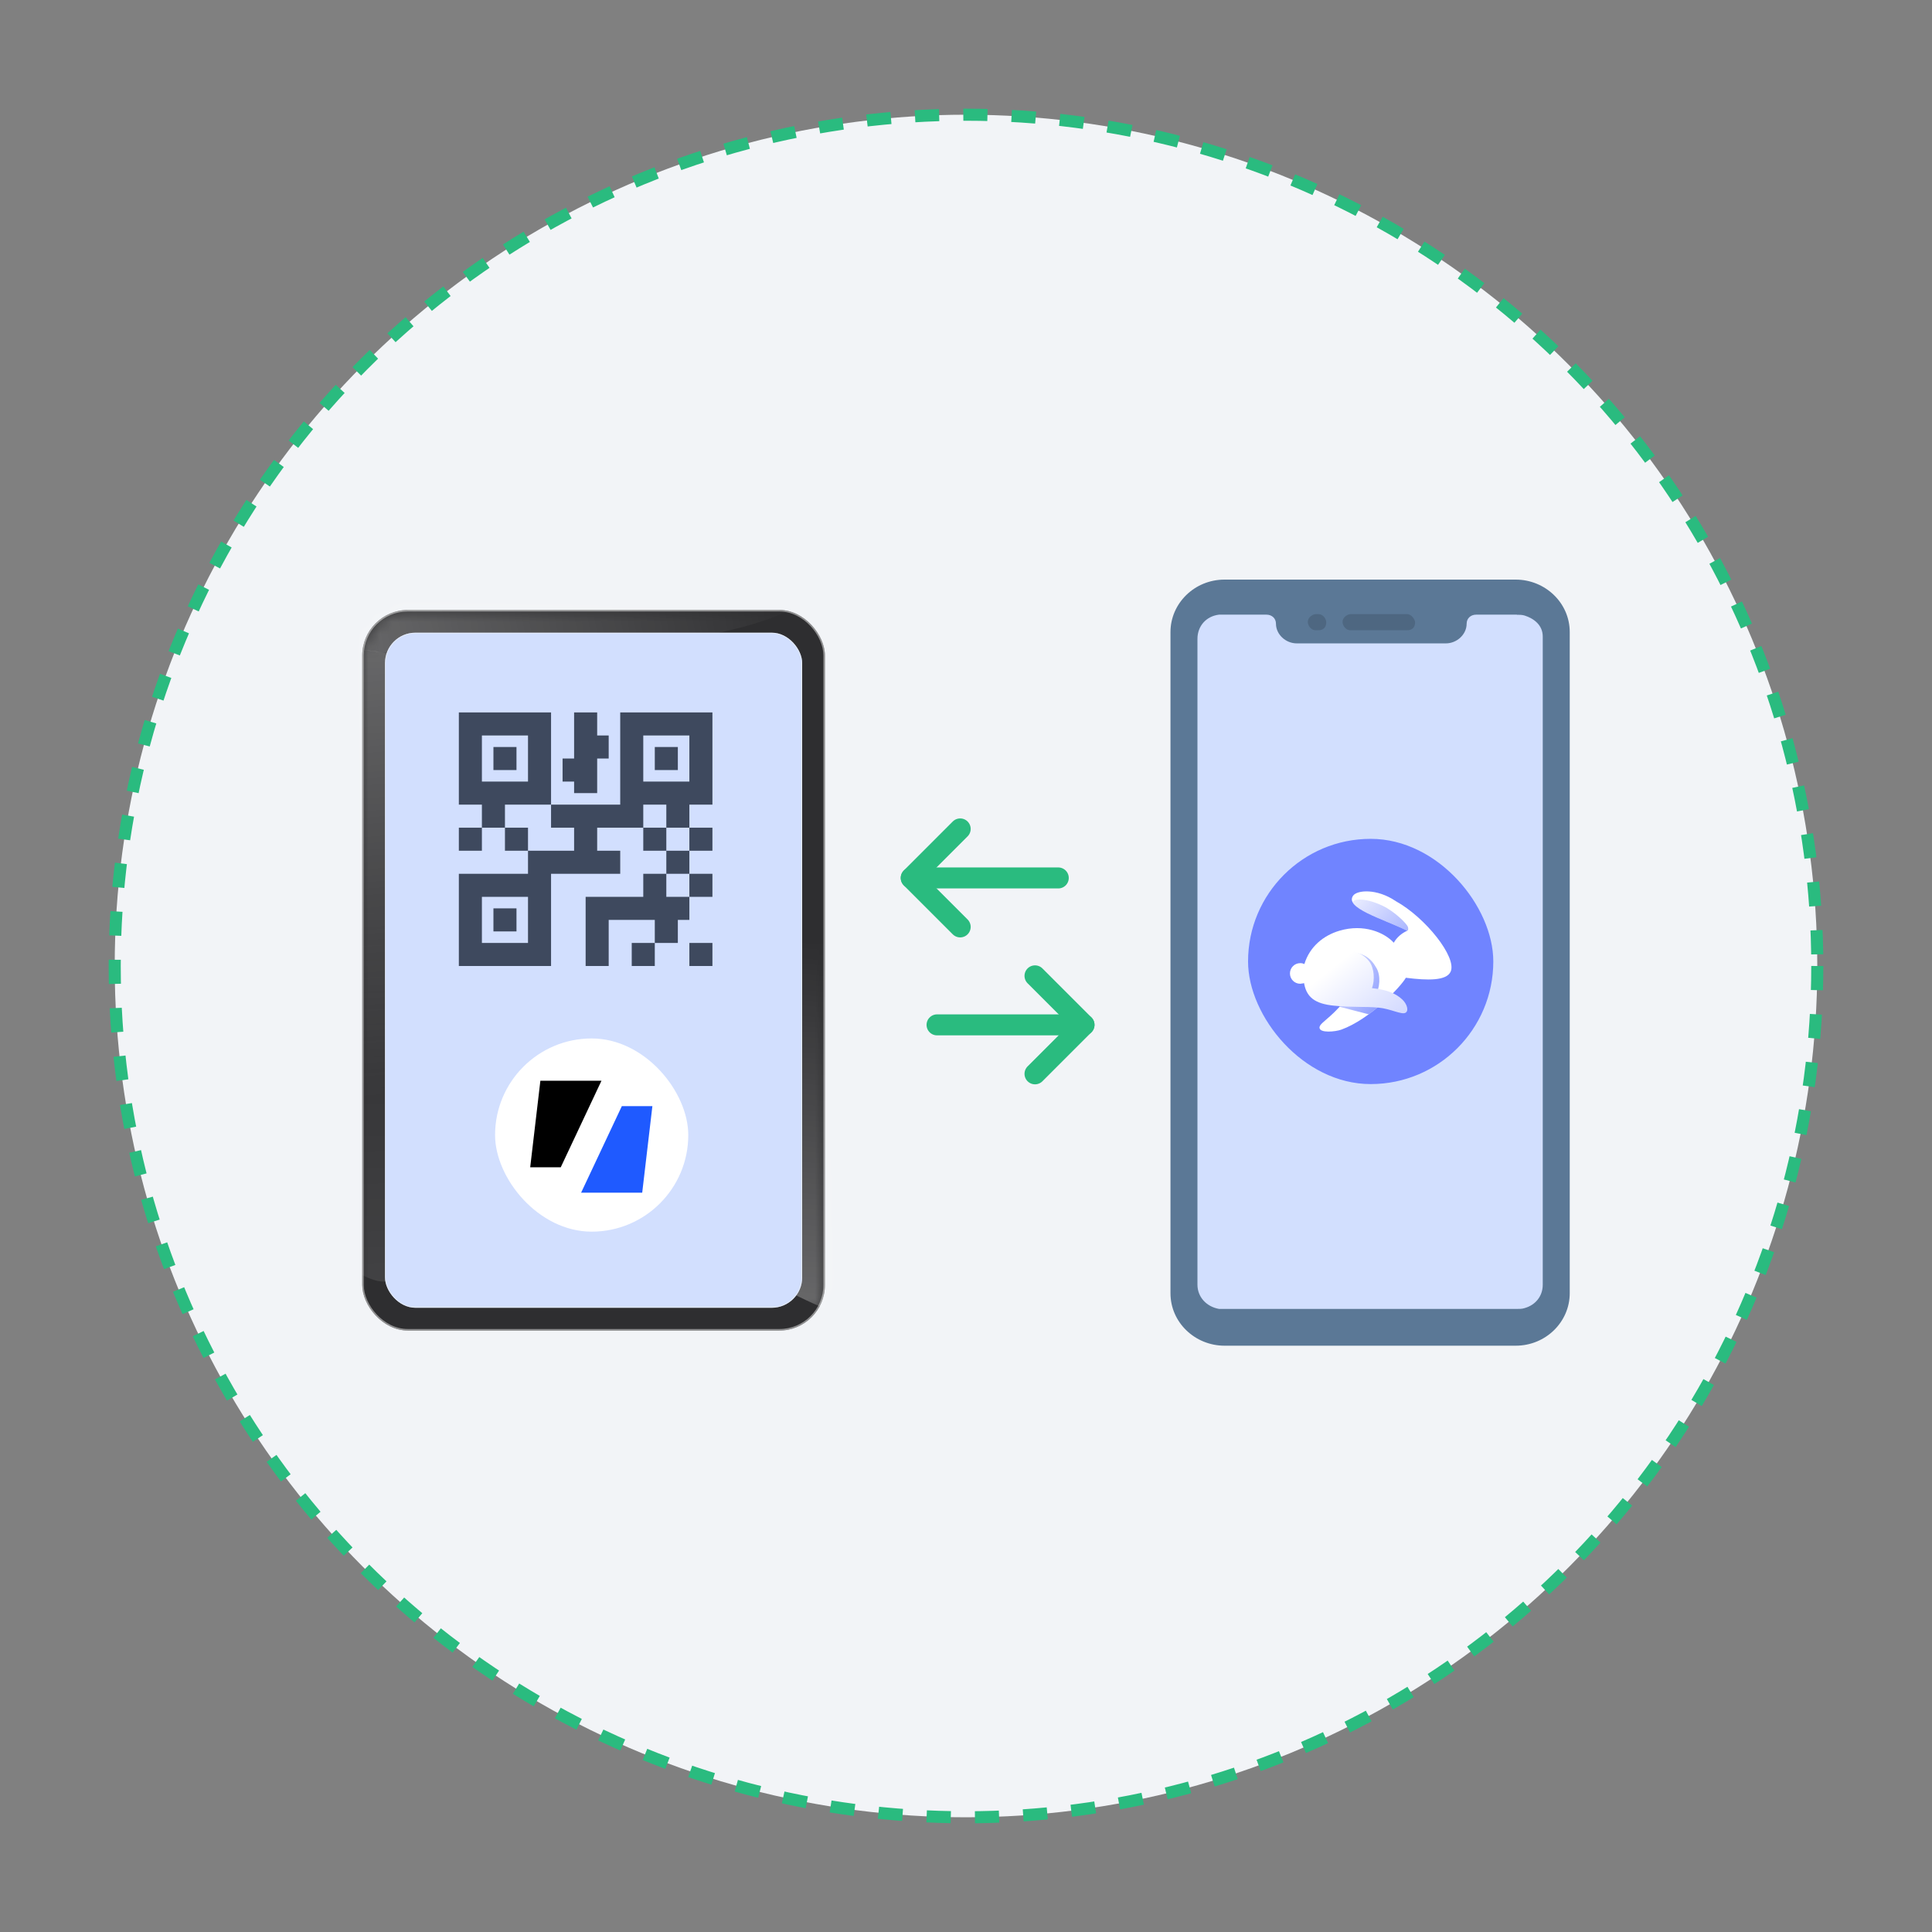 <svg width="160" height="160" viewBox="0 0 160 160" fill="none" xmlns="http://www.w3.org/2000/svg">
<rect x="0" y="0" width="160" height="160" fill="#808080" stroke="none"/>
<circle cx="80" cy="80" r="70.5" fill="#F2F4F7" stroke="#2ABB7F" stroke-dasharray="2 2"/>
<mask id="mask0_7698_13187" style="mask-type:alpha" maskUnits="userSpaceOnUse" x="10" y="10" width="140" height="140">
<circle cx="80" cy="80" r="70" fill="#F2F4F7"/>
</mask>
<g mask="url(#mask0_7698_13187)">
<path d="M125.52 48C127.957 48 129.999 49.917 129.999 52.345V107.1C129.999 109.465 128.023 111.445 125.52 111.445H101.413C98.975 111.445 96.934 109.528 96.934 107.1V52.345C96.934 49.981 98.91 48 101.413 48H125.52Z" fill="#5B7896"/>
<path d="M127.764 52.719V106.396C127.764 107.336 127.167 108.087 126.238 108.338C126.039 108.4 125.84 108.4 125.575 108.4H101.291C101.158 108.4 101.026 108.4 100.959 108.4C99.898 108.213 99.168 107.398 99.168 106.396V52.907C99.168 51.842 99.898 51.028 100.959 50.902C101.092 50.902 101.158 50.902 101.291 50.902H104.874C105.338 50.902 105.67 51.215 105.67 51.654C105.67 52.531 106.466 53.282 107.395 53.282H119.736C120.665 53.282 121.461 52.531 121.461 51.654C121.461 51.215 121.793 50.902 122.257 50.902H125.641L125.589 50.911C125.788 50.911 126.053 50.911 126.252 50.973C127.049 51.224 127.764 51.779 127.764 52.719Z" fill="#D2DFFE"/>
<rect x="103.359" y="69.469" width="20.31" height="20.31" rx="10.155" fill="#7084FF"/>
<path d="M120.138 80.464C120.664 79.286 118.066 75.995 115.584 74.624C114.02 73.562 112.39 73.708 112.06 74.174C111.335 75.198 114.459 76.065 116.548 77.077C116.099 77.272 115.676 77.624 115.427 78.073C114.648 77.22 112.939 76.485 110.933 77.077C109.581 77.476 108.458 78.416 108.024 79.836C107.918 79.789 107.802 79.763 107.679 79.763C107.209 79.763 106.828 80.145 106.828 80.616C106.828 81.088 107.209 81.47 107.679 81.47C107.766 81.47 108.038 81.411 108.038 81.411L112.39 81.443C110.65 84.213 109.274 84.618 109.274 85.098C109.274 85.578 110.59 85.448 111.084 85.269C113.45 84.413 115.99 81.744 116.426 80.975C118.257 81.204 119.796 81.232 120.138 80.464Z" fill="url(#paint0_linear_7698_13187)"/>
<path fill-rule="evenodd" clip-rule="evenodd" d="M116.485 77.047C116.506 77.056 116.527 77.066 116.548 77.075C116.645 77.037 116.629 76.893 116.602 76.78C116.541 76.521 115.487 75.477 114.497 75.009C113.145 74.37 112.151 74.404 112.007 74.699C112.28 75.265 113.555 75.796 114.887 76.351C115.432 76.578 115.986 76.809 116.485 77.047Z" fill="url(#paint1_linear_7698_13187)"/>
<path fill-rule="evenodd" clip-rule="evenodd" d="M114.837 82.766C114.564 82.661 114.255 82.565 113.904 82.478C114.278 81.807 114.356 80.814 114.003 80.186C113.508 79.305 112.886 78.836 111.442 78.836C110.647 78.836 108.508 79.104 108.47 80.896C108.466 81.085 108.47 81.258 108.484 81.417L112.39 81.446C111.864 82.283 111.372 82.904 110.94 83.376C111.458 83.509 111.885 83.621 112.277 83.724C112.651 83.822 112.993 83.911 113.351 84.002C113.889 83.609 114.395 83.18 114.837 82.766Z" fill="url(#paint2_linear_7698_13187)"/>
<path d="M107.972 81.234C108.131 82.595 108.902 83.128 110.477 83.286C112.053 83.444 112.956 83.338 114.159 83.448C115.164 83.539 116.061 84.053 116.394 83.876C116.694 83.716 116.526 83.138 116.125 82.768C115.606 82.288 114.887 81.954 113.622 81.836C113.874 81.143 113.803 80.172 113.411 79.644C112.845 78.88 111.8 78.534 110.477 78.685C109.096 78.843 107.771 79.525 107.972 81.234Z" fill="url(#paint3_linear_7698_13187)"/>
<path d="M116.526 52.196H111.853C111.376 52.196 111.186 51.719 111.186 51.528C111.186 51.05 111.662 50.859 111.853 50.859H116.526C116.907 50.859 117.193 51.337 117.193 51.528C117.193 52.005 116.907 52.196 116.526 52.196Z" fill="#4E6781"/>
<path d="M109.167 52.196H108.976C108.499 52.196 108.309 51.719 108.309 51.528C108.309 51.05 108.785 50.859 108.976 50.859H109.167C109.644 50.859 109.834 51.337 109.834 51.528C109.834 52.005 109.548 52.196 109.167 52.196Z" fill="#4E6781"/>
<path d="M89.774 84.875L77.603 84.875" stroke="#2ABB7F" stroke-width="1.739" stroke-linecap="round" stroke-linejoin="round"/>
<path d="M85.715 80.816L89.772 84.873L85.715 88.93" stroke="#2ABB7F" stroke-width="1.739" stroke-linecap="round" stroke-linejoin="round"/>
<path d="M75.47 72.707L87.641 72.707" stroke="#2ABB7F" stroke-width="1.739" stroke-linecap="round" stroke-linejoin="round"/>
<path d="M79.518 68.648L75.461 72.705L79.518 76.762" stroke="#2ABB7F" stroke-width="1.739" stroke-linecap="round" stroke-linejoin="round"/>
<rect x="30" y="50.516" width="38.316" height="59.673" rx="3.769" fill="#2E2E30"/>
<rect x="30.063" y="50.578" width="38.191" height="59.547" rx="3.706" stroke="white" stroke-opacity="0.46" stroke-width="0.126"/>
<mask id="mask1_7698_13187" style="mask-type:alpha" maskUnits="userSpaceOnUse" x="30" y="50" width="39" height="61">
<rect x="30" y="50.523" width="38.316" height="59.673" rx="3.769" fill="#2E2E30"/>
</mask>
<g mask="url(#mask1_7698_13187)">
<path opacity="0.3" d="M76.424 93.88C75.566 99.624 76.409 107.515 73.663 109.526C72.497 110.38 67.788 108.15 66.808 107.7C56.423 102.931 64.026 100.391 65.249 92.21C66.471 84.028 62.827 75.976 65.913 76.437C68.999 76.898 77.647 85.699 76.424 93.88Z" fill="url(#paint4_linear_7698_13187)"/>
<path opacity="0.1" d="M36.33 90.147C36.186 96.068 34.994 103.457 32.516 105.84C31.464 106.851 29.216 104.94 28.287 104.918C25.167 104.842 24.828 98.305 25.034 89.872C25.239 81.438 27.935 74.663 31.054 74.739C34.174 74.816 36.536 81.714 36.33 90.147Z" fill="url(#paint5_linear_7698_13187)"/>
<path opacity="0.3" d="M48.22 53.957C41.002 54.486 32.867 54.547 27.979 53.453C26.67 52.916 29.68 51.155 29.638 50.585C29.498 48.672 37.43 47.783 47.712 47.029C57.995 46.275 66.444 47.215 66.584 49.128C66.724 51.041 58.503 53.203 48.22 53.957Z" fill="url(#paint6_linear_7698_13187)"/>
<path opacity="0.3" d="M27.621 72.513C27.834 65.278 25.196 56.394 26.77 53.453C26.77 53.455 32.812 54.06 33.719 54.362C35.636 54.418 34.868 62.412 34.565 72.717C34.262 83.023 32.462 91.331 30.544 91.275C28.627 91.218 27.318 82.819 27.621 72.513Z" fill="url(#paint7_linear_7698_13187)"/>
</g>
<rect x="31.885" y="52.398" width="34.547" height="55.904" rx="2.513" fill="#D2DFFE"/>
<rect x="31.915" y="52.429" width="34.487" height="55.844" rx="2.482" stroke="white" stroke-opacity="0.5" stroke-width="0.06"/>
<rect x="41" y="86" width="16" height="16" rx="8" fill="white"/>
<path d="M44.752 89.5H49.812L46.439 96.668H43.909L44.752 89.5Z" fill="black"/>
<path d="M53.185 98.773H48.125L51.498 91.606H54.028L53.185 98.773Z" fill="#1F5AFF"/>
<path d="M38 59V66.636H39.909V68.546H41.818V66.636H45.636V59H38ZM45.636 66.636V68.546H47.545V70.454H43.727V72.364H38V80H45.636V72.364H51.364V70.454H49.455V68.546H53.273V66.636H55.182V68.546H57.091V66.636H59V59H51.364V66.636H45.636ZM57.091 68.546V70.454H59V68.546H57.091ZM57.091 70.454H55.182V72.364H57.091V70.454ZM57.091 72.364V74.273H59V72.364H57.091ZM57.091 74.273H55.182V72.364H53.273V74.273H48.5V80H50.409V76.182H54.227V78.091H56.136V76.182H57.091V74.273ZM54.227 78.091H52.318V80H54.227V78.091ZM55.182 70.454V68.546H53.273V70.454H55.182ZM43.727 70.454V68.546H41.818V70.454H43.727ZM39.909 68.546H38V70.454H39.909V68.546ZM47.545 59V62.818H46.591V64.727H47.545V65.682H49.455V62.818H50.409V60.909H49.455V59H47.545ZM39.909 60.909H43.727V64.727H39.909V60.909ZM53.273 60.909H57.091V64.727H53.273V60.909ZM40.864 61.864V63.773H42.773V61.864H40.864ZM54.227 61.864V63.773H56.136V61.864H54.227ZM39.909 74.273H43.727V78.091H39.909V74.273ZM40.864 75.227V77.136H42.773V75.227H40.864ZM57.091 78.091V80H59V78.091H57.091Z" fill="#3E495E"/>
</g>
<defs>
<linearGradient id="paint0_linear_7698_13187" x1="110.776" y1="79.421" x2="120.03" y2="82.036" gradientUnits="userSpaceOnUse">
<stop stop-color="white"/>
<stop offset="1" stop-color="white"/>
</linearGradient>
<linearGradient id="paint1_linear_7698_13187" x1="118.468" y1="79.242" x2="111.771" y2="72.55" gradientUnits="userSpaceOnUse">
<stop stop-color="#8697FF"/>
<stop offset="1" stop-color="#8697FF" stop-opacity="0"/>
</linearGradient>
<linearGradient id="paint2_linear_7698_13187" x1="115.023" y1="83" x2="108.6" y2="79.319" gradientUnits="userSpaceOnUse">
<stop stop-color="#8697FF"/>
<stop offset="1" stop-color="#8697FF" stop-opacity="0"/>
</linearGradient>
<linearGradient id="paint3_linear_7698_13187" x1="111.328" y1="79.355" x2="115.679" y2="84.865" gradientUnits="userSpaceOnUse">
<stop stop-color="white"/>
<stop offset="0.984" stop-color="#D1D8FF"/>
</linearGradient>
<linearGradient id="paint4_linear_7698_13187" x1="72.679" y1="78.445" x2="69.637" y2="111.199" gradientUnits="userSpaceOnUse">
<stop stop-color="white" stop-opacity="0"/>
<stop offset="1" stop-color="white"/>
</linearGradient>
<linearGradient id="paint5_linear_7698_13187" x1="30.712" y1="75.003" x2="31.8" y2="108.53" gradientUnits="userSpaceOnUse">
<stop stop-color="white" stop-opacity="0"/>
<stop offset="1" stop-color="white"/>
</linearGradient>
<linearGradient id="paint6_linear_7698_13187" x1="66.425" y1="48.932" x2="26.326" y2="56.47" gradientUnits="userSpaceOnUse">
<stop stop-color="white" stop-opacity="0"/>
<stop offset="1" stop-color="white"/>
</linearGradient>
<linearGradient id="paint7_linear_7698_13187" x1="30.761" y1="90.95" x2="27.369" y2="50.29" gradientUnits="userSpaceOnUse">
<stop stop-color="white" stop-opacity="0"/>
<stop offset="1" stop-color="white"/>
</linearGradient>
</defs>
</svg>
